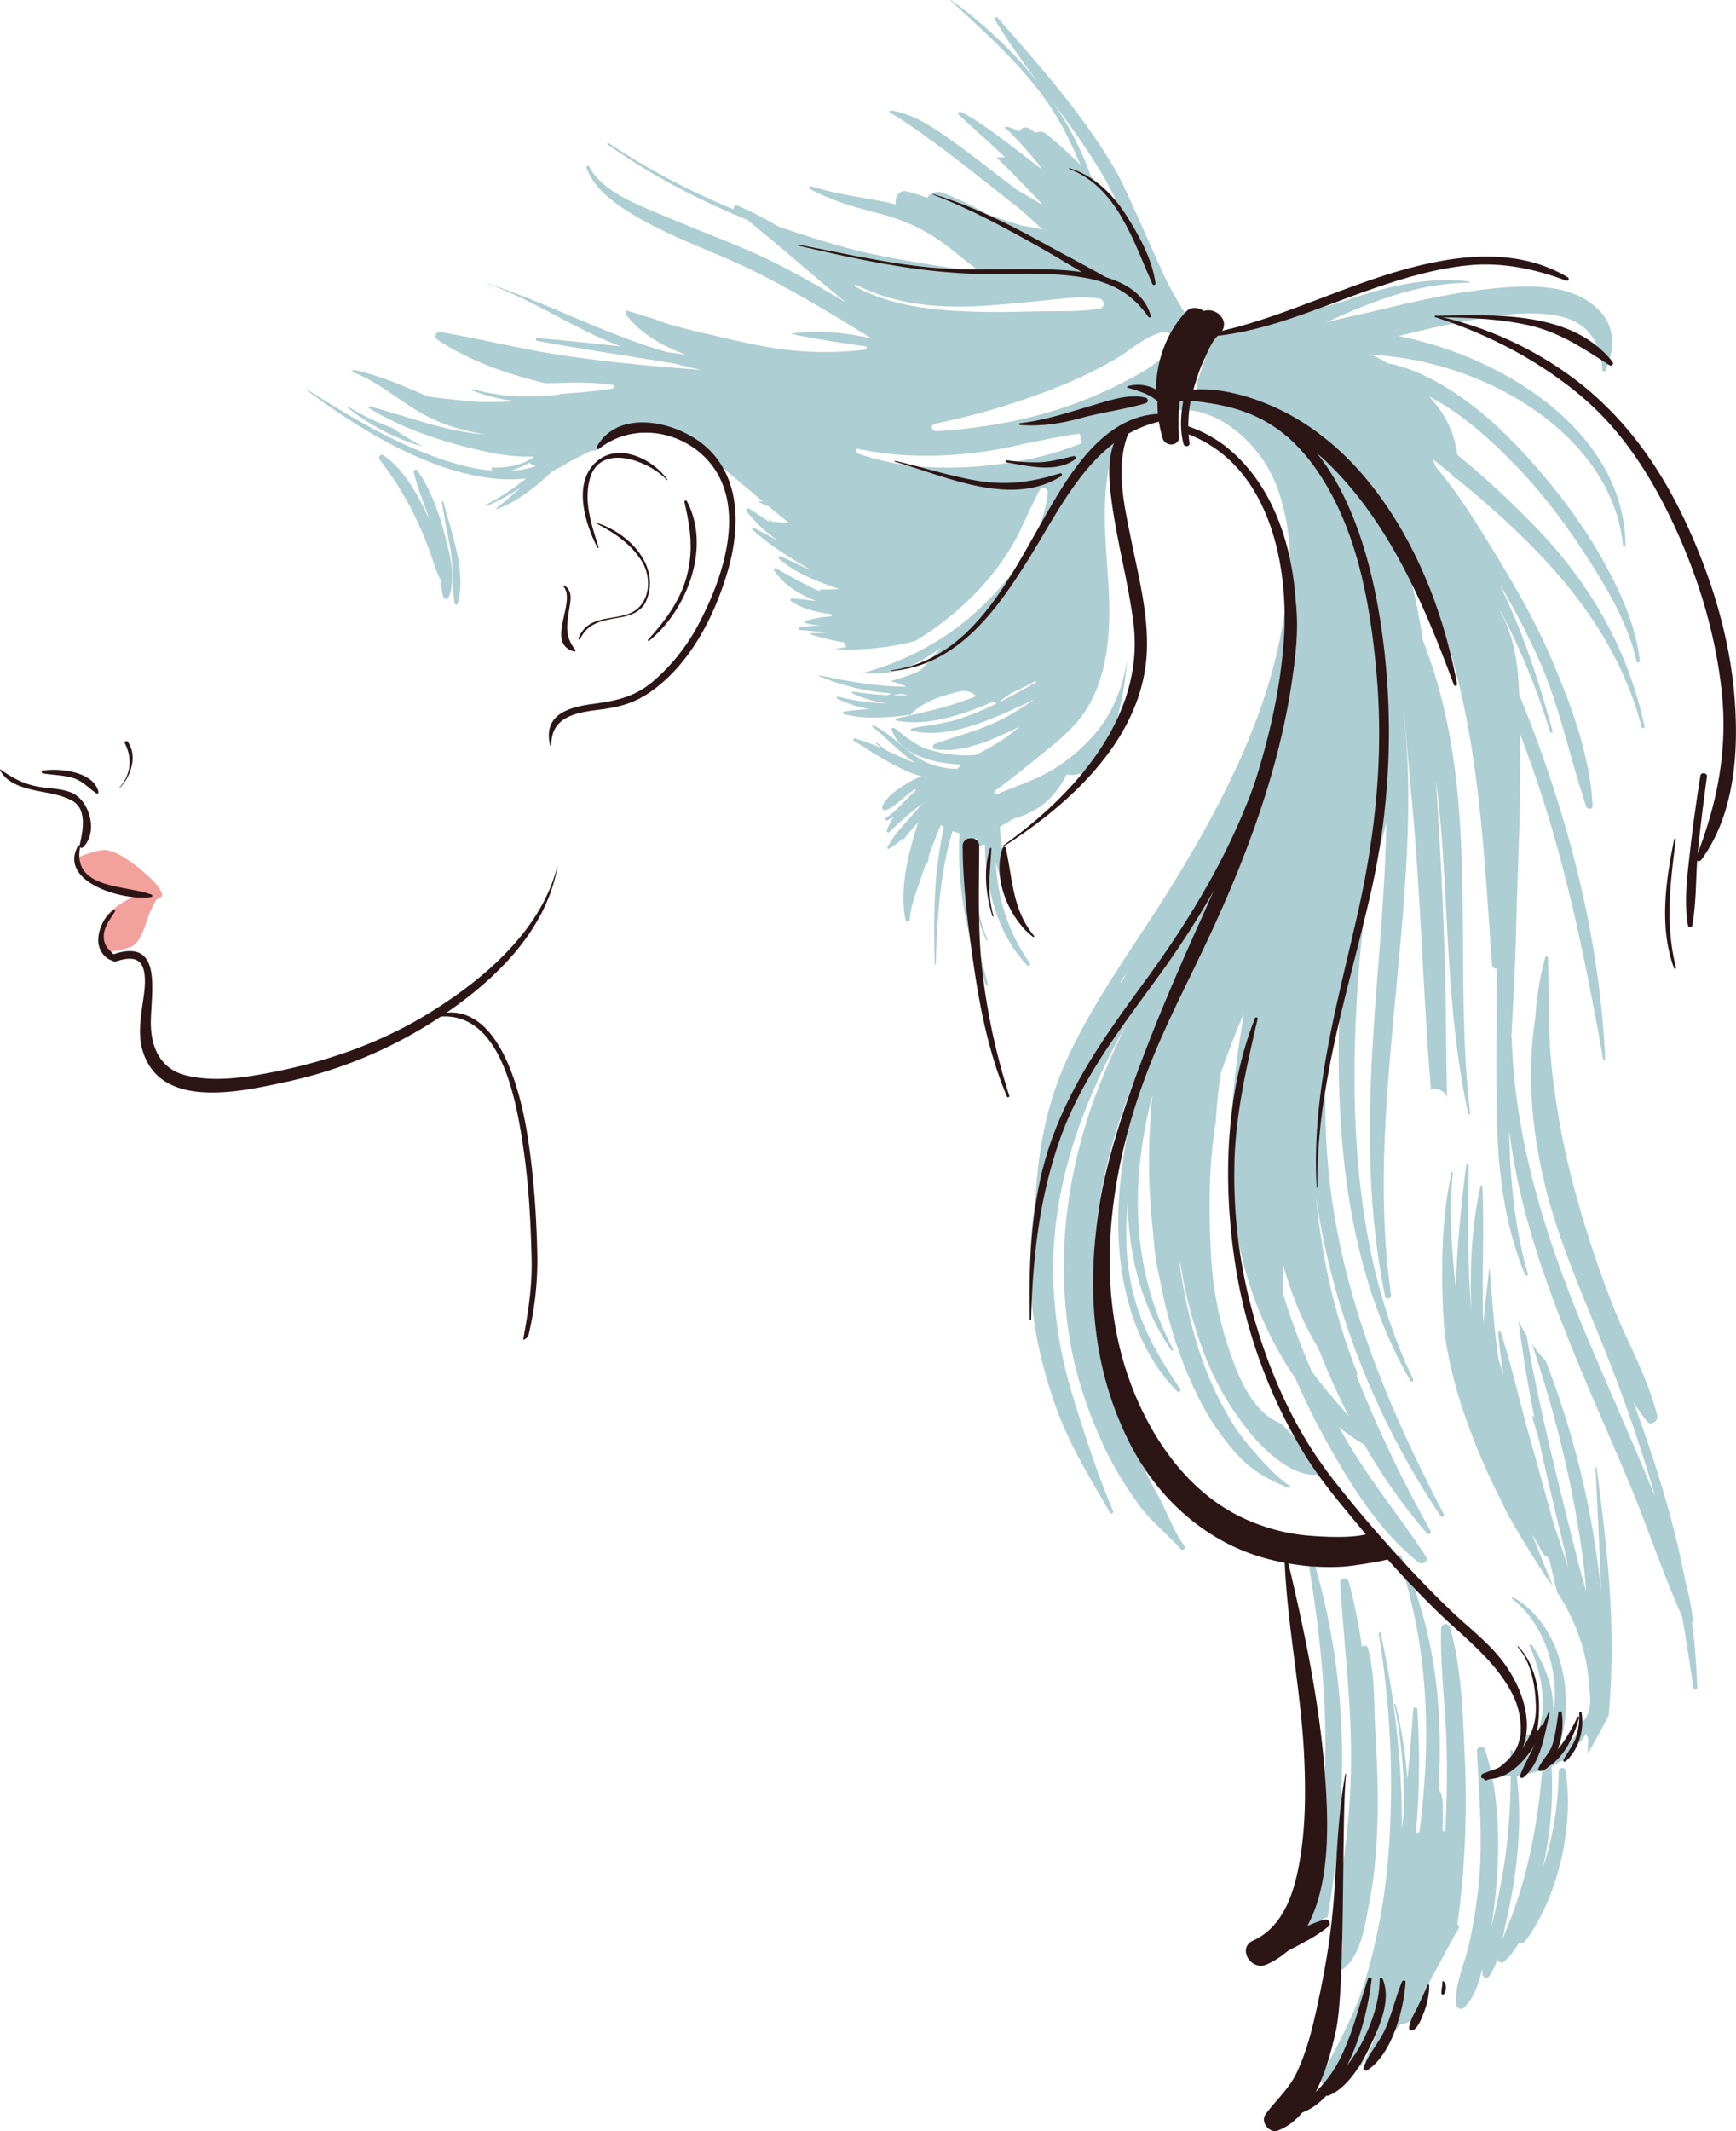 <svg xmlns="http://www.w3.org/2000/svg" width="880.05" height="1080" viewBox="0 0 880.05 1080"><g id="Слой_2" data-name="Слой 2"><g id="hair_61247723"><g id="hair_61247723-2" data-name="hair_61247723"><path d="M816.93 827.43c-.42-28-4-55.84-7.48-83.62-.05-.35-.58-.37-.57.0.86 20.76 2.1 41.51 2.75 62.29q-.92-8.42-2.07-16.68a440.46 440.46.0 0 0-26-99.69 76.62 76.62.0 0 1-6.94-8.67c11.28 33.84 20.11 68.68 25.15 104 1.05 7.28 1.81 14.54 2.38 21.79-1.49-5.52-3.13-11-4.43-16.22-4-16-8-31.92-11.84-47.91-5.23-21.77-10.21-43.76-14-65.9-1.47-2.4-2.83-4.87-4.11-7.37 2.12 16.63 4.91 33.13 8.21 49.6-.11-.35-.21-.69-.31-1-.18-.57-1.08-.33-.91.25q1.86 6 3.56 12.12.76 3.58 1.54 7.17c3.56 16.07 7.47 32.06 11.3 48.06.3 1.24.58 2.5.85 3.76.3 1.63.62 3.25.91 4.87-2.44-7.63-5-15.19-7.52-22.71q-6.2-22.83-12.62-45.58c-4.76-16.87-8.54-34.14-14-50.78-.22-.67-1.34-.59-1.28.18.57 7.17 1.54 14.35 2.77 21.5-.85-2.54-1.68-5.08-2.53-7.62-2.4-15.22-3.16-30.65-4.58-46a.14.14.0 0 0-.28.0c-.91 9.23-2.13 18.53-2.92 27.84-.87-23.31.55-46.55-.47-69.91.0-.51-.8-.66-.92-.12-4.67 20.56-5.55 42.29-4.68 63.68-2.1-24.59-1.59-49.5-1.34-74.11.0-.87-1.21-.82-1.31.0-2.52 20.46-4.65 40.8-5.19 61.31a.58.58.0 0 0-.19.0c-1.9-19.17-3.42-38.49-1.34-57.63.0-.37-.56-.44-.65-.08-5.57 24.41-5.46 55.19-3.67 80 .35 4.94 3.75 24.47 10.27 42.79a328.22 328.22.0 0 0 19.18 44.7c1.68 4.85 12.8 22.89 15.39 27 2.24 3.56 4.66 7.14 6.88 10.81 1.17 1.42 2.29 2.89 3.38 4.39q-5.52-13.24-10.71-26.61c1.08 2 2.21 3.93 3.37 5.8a27.25 27.25.0 0 0 2.82 4.86 1.92 1.92.0 0 0 1.52.71c.45.91.88 1.82 1.33 2.72v0c1.28 5.14 2.51 10.3 3.73 15.46a102.89 102.89.0 0 1 10.43 20.42 94.77 94.77.0 0 1 5.72 25.3c.54 6.59 1.9 14.53-2.88 19.72a3.31 3.31.0 0 1-.71.55c-.46 1.14-1 2.28-1.55 3.41A39.45 39.45.0 0 1 793 886.35a23.53 23.53.0 0 1-7.52 7.63 2.55 2.55.0 0 1-1.91.36c10.69-9 11.25-30.52 9.39-42.75-2.59-17-10.53-33.21-25.75-42.05-.59-.34-1 .5-.52.89 12.95 10 19.54 25.91 21.25 41.84a60.79 60.79.0 0 1-.55 16.5v-.53c.58-12.42-4.18-24.38-10.78-34.62a.65.65.0 0 0-1.13.66c4.31 10 7 20.38 6.64 31.33a45 45 0 0 1-4.1 16.26c-1.45 3.32-3.53 6.25-5 9.46a75.07 75.07.0 0 0 2.51-12.12c0-.2.0-.39.06-.59a13.93 13.93.0 0 1-5.11 1.08A65 65 0 0 1 765.8 895c-.18.43-.41.83-.61 1.25a12.53 12.53.0 0 1-2.91.19c0 1.3.0 2.6.05 3.89 4-.18 8-.2 11.92-1.2s8-2.2 11.89-3.47a42 42 0 0 1 7.27-4h.12c.17-.28.34-.56.5-.84.0.23.0.46-.07.69a12.65 12.65.0 0 1 1.8-.5c0-.62.11-1.25.15-1.88a8.58 8.58.0 0 1-.87-.1c.07-.14.15-.28.23-.41.27-.49.51-1 .76-1.49a23.29 23.29.0 0 0 8.13-8.78l.3 1.26a1.8 1.8.0 0 0 .65 1c-.07 2.73-.13 5.48-.2 8.21 2.32-4.11 4.64-8.16 6.74-12.17 1.27-2.42 2.56-4.84 3.84-7.28v-.29A369.24 369.24.0 0 0 816.93 827.43z" fill="#adced2"/><path d="M857.72 822.32a1.75 1.75.0 0 0 .52-1.49 151.26 151.26.0 0 0-3.91-19.57c-5.89-31-15.52-61.48-26.4-90.92a93.91 93.91.0 0 0 7 10c2.06 2.54 5.84-.23 5.16-3-4.57-18.63-14.73-36.29-21.82-54A556.41 556.41.0 0 1 799 605.76a401.73 401.73.0 0 1-12-61.18c-2.3-19.81-1.75-39.36-2.27-59.21a.71.71.0 0 0-1.38-.19 147.52 147.52.0 0 0-5 30.36c-4.25 27.12-2.14 54.1 3.86 80.81 6.79 30.2 19.35 58 30.81 86.56a768.12 768.12.0 0 1 26.15 75.9l-3.49-8.42c-9.91-23.93-20.53-47.56-30.59-71.43C784.6 630.25 768 579.7 766.36 526.44a1.14 1.14.0 0 0-.18-.58c.85-17.93 1.94-35.74 2.35-53.17.78-32.87 2.68-65.68 2-98.57v-2.21q2.35 6.13 4.59 12.32c17.91 49.53 28.35 100.89 37.6 152.62a.52.52.0 0 0 1-.14c-2.85-63.22-19.43-125.44-43.56-184.59-.55-14.55-2.4-29.19-9.39-41.69-.08-.33-.17-.66-.25-1a343.83 343.83.0 0 1 25.24 61.44.66.66.0 0 0 1.27-.35c-6.94-25.41-14.91-50-26.29-73.1.0-.09.11-.17.16-.25a376.19 376.19.0 0 1 20 38.87c10.25 23.63 15 48.53 23.26 72.74.57 1.68 3.33 1.5 3.22-.43-1.38-25.62-11.2-52-21.3-75.34-8.4-19.48-19-37.5-30-55.55-8.58-14-17.42-28.07-28.06-40.67-.54-1.3-1.1-2.57-1.67-3.85v-.2c3.27 2.61 6.54 5.24 9.78 7.89.49.65 1 1.31 1.48 2a1.9 1.9.0 0 1 .22-.59c41.7 34.19 80.16 72.34 94.43 126.51a.75.75.0 0 0 1.44-.4c-8.15-37.24-25.25-68.54-51.06-96.58a453.85 453.85.0 0 0-43.86-41.06A50.63 50.63.0 0 0 728.73 206c-1.37-1.77-2.82-3.45-4.3-5.08 16.65 8.69 31.08 21.66 44 35.06 15.29 15.85 28.24 33.6 39.84 52.28 8.9 14.34 17.76 30.25 21.33 46.89.2.92 1.76.73 1.66-.22-1.91-17.67-9.5-34.2-17.93-49.63-11.07-20.24-25.51-39-41.17-55.94-14.54-15.69-31.43-30.34-50.95-39.44a75.21 75.21.0 0 0-17.61-5.77c-2.66-1.57-5.39-3-8.21-4.37a167 167 0 0 1 47.69 10c37.88 13.91 75.4 44.13 79.73 86.75.08.76 1.22.8 1.22.0-.32-44.14-36.55-76.11-74.06-93a187.6 187.6.0 0 0-41.1-13.24c11.87-2.9 23.76-5.69 35.78-7.88 15-2.73 31.49-5.34 46.55-2 13.65 3.06 20.35 13.18 21.15 27.09a.8.8.0 0 0 1.57.21c2.86-7.41 4.78-13 2.35-21.09-1.9-6.34-6.54-11-12-14.48-13.86-8.67-33.31-7.44-48.83-5.77-19.17 2-38 6.28-56.72 10.83-8.46 2.06-18 3.82-26.51 6.29 1.39-.66 2.77-1.31 4.14-1.93 21.73-9.8 44.22-18.18 68.38-18.23.43.0.4-.61.0-.66-21.74-2.71-42.56 2.82-63 9.77-10.74 3.65-21.84 5.19-32.63 8.74-11.48 3.79-27.43 6.13-38.93 9.63-4.54 1.38-.83 7.79.81 10.94-.42 1.23-.87 2.45-1.27 3.7l-1.74 5c-.8 2.34-1.56 4.62-1.3 6.79-.24 1.2-.45 2.41-.64 3.61-.77-.16-1.51-.32-2.31-.47-4.74-.9-7.47 3.47-6.76 7.58 9.17-1.24 19.85 3.25 26.71 8.17a66.72 66.72.0 0 1 24.23 32.05c9.84 28.67 6.84 59.9.63 89.1a145.71 145.71.0 0 1-6.57 22c-.3 2.51-.61 5-.88 7.54.0.41-.1.84-.16 1.27a448.6 448.6.0 0 1-32.41 65.67c-20.24 33.75-42.78 66.13-60.08 101.57-18.29 37.44-28.28 77.06-25.8 118.91 1.16 19.63 5.74 38.85 12.15 57.39 6.9 19.93 17.53 36.87 27.93 55 .59 1 2 .13 1.54-.9-8.1-19-14.68-39.46-20.73-59.21A219.77 219.77.0 0 1 534 648.93c-1.3-42.22 11.62-81.68 31-118.68 1.87-3.58 3.8-7.12 5.76-10.65-5.05 10.43-9.78 21-14 31.88-15.48 40-21.38 82.89-14.79 125.4 3.11 20.13 9.78 39.39 18.41 57.78a181.79 181.79.0 0 0 16.75 27.69c6.2 8.75 14.5 14.72 21.37 22.75.92 1.08 2.83-.38 2-1.53-5.86-8-9.11-18-14-26.7s-9.07-17.68-13.06-26.75a223.22 223.22.0 0 1-17.28-60.64c-5.52-42.25 3.49-84.56 19.57-123.57 3.06-7.4 6.38-14.68 9.88-21.87-9.58 26.77-16.41 54.75-18.33 83-2.32 34 4.74 73.08 29.52 98.11.77.77 2.19-.26 1.54-1.19-10.56-15.34-19.35-30.41-23.91-48.68-3.74-15-4.14-30.23-2.74-45.43.52 26.49 6.88 52.45 22.1 74.5a.52.52.0 0 0 .89-.52C573.11 642.73 573 598.22 584.2 555c-.2 2.16-.39 4.3-.57 6.38a320.39 320.39.0 0 0 1 64 136 136 0 0 0 3.5 23.71c4.06 21.53 10.67 42.6 20.88 62a124.35 124.35.0 0 0 18.82 26.77C635.38 746 643 749.72 653 754a.65.65.0 0 0 .66-1.13c-7.1-4.61-13.9-12.62-19.5-19-7.17-8.09-12.72-17.63-17.43-27.32-9.8-20.17-15.32-42.78-18.58-65 0-.64.1-1.29.14-1.93a222.81 222.81.0 0 0 11.43 44.51 145.14 145.14.0 0 0 24.24 42.34c7.9 9.42 23.83 24.79 37.47 20.07A1.11 1.11.0 0 0 672 745c-2.52-5.66-7.54-9.1-12-13.14a143 143 0 0 1-10.42-10.33l-.32-.1c-14.14-5.66-21.12-22.71-25.81-36.31a177.76 177.76.0 0 1-9.59-50c-1.06-21.47-1.23-44.42 2.42-66.24q.75-12.58 2.62-25.05c3.61-10.34 7.56-20.57 11.77-30.67-2.49 14.68-4.52 29.42-5.76 44.22-2.66 31.65-1.07 63.8 8.72 94.18a181.79 181.79.0 0 0 23 46.9 367 367 0 0 0 16.61 33.49c11.94 21.32 26.37 44.54 45.86 59.79 2 1.54 5.34-.43 3.75-2.9-12.54-19.38-27.34-37.06-39.11-57-1.67-2.83-3.3-5.7-4.89-8.58a88.29 88.29.0 0 0 12 8.42 2.12 2.12.0 0 0 .67.25 283.76 283.76.0 0 0 31.92 45.26c.87 1 2.38-.28 1.77-1.36a631.54 631.54.0 0 1-37.48-78.62 2.41 2.41.0 0 0 .08-2.06c-11.41-28.62-17.79-58.48-20.71-88.82 8.22 57.71 30.83 113.67 63.18 162a.94.94.0 0 0 1.62-.94c-26.21-50.24-48.31-101.95-56.52-158.39a356 356 0 0 1-3.5-55.67c2.05-13.07 4.51-26 7.09-38.53q-.27 8.1-.32 16.23c-.35 57.49 7.11 118.21 36.34 168.77.52.9 1.82.11 1.38-.8-25.42-52.9-31-112.72-29.47-170.69.62-23.28 2.5-46.57 5.23-69.72 3.24-12.64 6.54-25.26 9.71-37.92.35-1.37.69-2.76 1-4.15-.54 27.3-2.73 54.56-4.83 81.77-4.11 53.28-6.66 106 4.17 158.73.41 2 3.26 1.1 3-.82-7.72-53.23-1.73-107.88 3.18-161.09 2.44-26.45 4.85-52.9 5.43-79.47.3-13.71.09-27.42-1-41.1-.35-4.38-.69-9.07-1.27-13.79.0-.56.0-1.12.0-1.68 1.38 14 2.44 28.08 3.8 42.08 4.87 50 5.93 100.69 10.06 151 3.18-.76 6.82.41 8.22 3.82h0c-.31-11.61-.46-23.21-.55-34.78-.32-42-2.37-83.73-5.1-125.64 2.24 16.78 3.36 33.74 4.31 50.42 2.26 39.76 3.55 79.3 12 118.37.12.56 1.08.45 1-.13-8.9-75.89 5.17-155.88-20.21-229.4q-1.85-5.32-3.8-10.62c-1.29-8.41-2.82-16.78-4.72-25.09-3.68-16.07-9.3-33.91-18.32-49.15 9.2 13.36 16.63 28.18 22.47 41 28.62 62.81 30.74 130.38 35.7 198a2 2 0 0 0 2.39 1.93c-.05 24.83-.49 49.67.0 74.49.61 27.83 3.7 54.74 14.3 80.67.36.87 1.72.55 1.45-.4-6.75-23.56-9.07-48.1-9.42-72.88 4.24 35.53 15.79 70.14 29 103.49 9.88 25 20.95 49.43 31.33 74.19 9.55 22.78 17.31 46.44 27.36 69 2.07 12 3.91 24 5.65 36.06.16 1.11 2 .83 1.93-.26A310.15 310.15.0 0 0 857.72 822.32zM652.61 222.09a8.83 8.83.0 0 0-1.85-9.75 58.12 58.12.0 0 1 22 10.22c-3.77-2.29-7.76-.22-9.51 3a30.94 30.94.0 0 0-8.8-3.35A8 8 0 0 0 652.61 222.09zm15.74 461.24c4.63 11.82 9.8 23.42 15.56 34.67-6.46-7.56-13.06-14.94-18.93-23q-6.72-15.39-12-31.33-1.34-4.06-2.55-8.15c0-4.7.0-9.39.12-14.06C654.82 656.05 660.37 670.48 668.35 683.33z" fill="#adced2"/><path d="M225.2 270.12c-2.89-10.73-7.14-22.63-13.65-31.71a1 1 0 0 0-1.8.76c1.86 8.19 5.22 16.09 7.93 24.11-.32-.65-.62-1.29-.92-1.9-5.21-11-12-23.67-22.42-30.61-1.53-1-2.8 1.12-1.82 2.35a158.41 158.41.0 0 1 19.1 31.26 188.62 188.62.0 0 1 7.44 18.51c1.31 3.75 2.36 7.72 4.4 11.13a38.45 38.45.0 0 0 1.29 8.58 1.42 1.42.0 0 0 2.71.0C231.48 292.89 227.83 279.85 225.2 270.12z" fill="#adced2"/><path d="M224.75 254.21c-.12-.48-.79-.27-.72.2 1.19 7.52 2.64 15 4.05 22.47 1.82 9.64 1.13 19.17 2.31 28.77a.85.85.0 0 0 1.66.23C236.52 289.6 228.75 269.88 224.75 254.21z" fill="#adced2"/><path d="M567.76 260.38c.12 6.85.74 13.67 1.48 20.47q.25-15-.5-30a9.46 9.46.0 0 0-.57-2.75A116.14 116.14.0 0 0 567.76 260.38z" fill="#adced2"/><path d="M214.34 226.37a165.21 165.21.0 0 1-15.49-9.54 110.84 110.84.0 0 1-22.24-10.69c-.27-.16-.59.24-.34.44A110.24 110.24.0 0 0 214.34 226.37z" fill="#adced2"/><path d="M605.33 166.16c-3-5.33-7.54-11.41-13.24-22.53s-20.76-47.36-26.64-57.45C549.1 58.08 527 33.35 505.71 8.93c-.67-.77-1.91.23-1.4 1.08 6.73 11 14.29 21.51 22 31.87A223.12 223.12.0 0 0 482.05.0c-.13-.09-.29.12-.17.22 15.84 14.73 32 29 45.14 46.21 8.91 11.66 15.28 24.15 20.73 37.21a194.11 194.11.0 0 0-17.47-15.84 5.08 5.08.0 0 0-5.25-.57c-1.07-.74-2.16-1.45-3.28-2.11a3.6 3.6.0 0 0-5.07 1.52 26.37 26.37.0 0 0-6.53-2.47c-.6-.14-1 .75-.44 1C512 66.26 525.32 81.42 527 84c.38.57.75 1.15 1.12 1.72-2.5-1.49-30-24.13-41.08-29-.86-.38-1.87.65-1.07 1.4 7.79 7.27 15.78 14.22 23.48 21.51-1.43.11-2.86.16-4.25.14 7.77 7.75 15.57 15.46 22.93 23.62v.31c-4-2.55-12.72-7.53-12.94-7.7-10.61-8.11-21.14-16.49-32-24.25-9.34-6.66-19.88-14.1-31.5-15.75-.65-.09-1.12.74-.47 1.11 20.57 11.86 61 45.44 62.85 46.42 5 4.07 9.84 8.34 14.44 12.86-3.23-.77-6.49-1.42-9.81-1.89-6.24-1.84-12.43-3.82-18.48-6.14a163.3 163.3.0 0 0-22.19-10.58 6.41 6.41.0 0 0-8 2.49 83.56 83.56.0 0 0-9.86-3.1c-4-1.58-6.95 3-6 6.4-14.19-3.38-29.1-4.66-43.06-9.21a.75.75.0 0 0-.58 1.37c10.91 5.94 22.54 9.26 34.52 12.32 14.23 3.62 25.71 9.09 37.15 18.22 6.06 4.84 8.71 7 14.86 11.6-1.86-.26-45.69-6.15-66.91-12-12-3.31-24-7-35.82-11.21A172.77 172.77.0 0 0 374 104.23c-1.25-.53-2.86 1-1.72 2a358.11 358.11.0 0 1-63.79-33.76c-.46-.3-.86.42-.43.73 22 15.64 45.86 28.05 70.71 38.2 17 13.65 33.3 28.25 50.22 42-16.28-9.66-32.93-19.37-50.36-26.79-14.54-6.19-29.33-11.78-43.88-18-12.07-5.12-29.88-11.77-36.1-24.25a.75.75.0 0 0-1.37.58c4 11.19 15.11 18.76 24.89 24.56 15 8.88 31.38 15.07 47.31 22 17.56 7.63 34.3 17.14 50.75 26.88 7.24 4.28 14.4 8.69 21.55 13.12-13.59-3-27.29-4.45-41-2.31 12.49 2.5 25.06 4.61 37.7 6.24 1 .12 1.1 1.64.07 1.76a168.58 168.58.0 0 1-51.74-1.74q-13.5-2.55-26.81-5.92c-3.41-.71-6.81-1.48-10.17-2.35-5.43-1.41-12.26-3-18.27-5.57q-7-2.11-14-4.3a3 3 0 0 0 .59 3.18c7.81 9.32 18.25 15.21 29.61 19.27-3.16-.45-6.33-.85-9.5-1.27-31.49-9.07-60.31-24.72-91.54-35.06-.1.0-.14.13.0.16 18.62 6.61 35.67 17.23 53.45 25.73 4.8 2.3 9.65 4.36 14.54 6.26q-21.14-2.4-42.3-4.29c-.84-.08-1 1.31-.2 1.47 23.24 4.27 46.62 7.66 69.91 11.56q6.48 1.68 13.09 3.09l.3.06-10.17-.8c-20-1.54-40-3.59-59.85-6.53-20.92-3.1-41.34-8.33-62.15-11.85a2.12 2.12.0 0 0-1.62 3.85c16.4 10.8 35.26 17.52 54.82 22.08 2.8-.05 5.59-.07 8.33-.16a142.45 142.45.0 0 1 25.29.92 1 1 0 0 1 .08 2c-8.83 1.35-17.55 2.08-26.44 2.7a1.72 1.72.0 0 0 .07.21c-1 .12-2.07.25-3.09.35-13.65 1.28-27.56.93-40.77-3a.42.42.0 0 0-.23.81A90.32 90.32.0 0 0 262 203.39c-6.9.3-13.86.45-20.8.24-7.89-.68-15.78-1.57-23.65-2.59-2-.72-3.89-1.48-5.82-2.32C201 194.06 191 190 179.49 187.5a.65.65.0 0 0-.34 1.26c11.93 4.42 22.41 13.55 33.34 20 10.57 6.23 21.71 9.52 33.74 11.45-20.54-1.42-38.94-9-58.8-14.27a.47.47.0 0 0-.36.86c18.69 11.54 41.45 18.51 62.84 22.82a101 101 0 0 0 20.91 1.81c-5.91 4.3-13.62 5.79-21.58 5.53a2.85 2.85.0 0 0 .36 1.57c-10.63-.86-21.1-4-31-7.69-22.11-8.18-42.67-20.63-62.52-33.2-.26-.17-.48.23-.24.4 20.63 15.13 42.24 29 66.41 37.8 12.38 4.5 29.48 8.54 44.55 6.61-6.41 4.94-12.92 9.69-20.32 13.26-.38.18-.1.84.29.68A96.22 96.22.0 0 0 264 247c-3.95 3.67-8 7.21-12.37 10.58-.22.17.0.57.27.47 10.65-4 19.9-11.41 28.1-19.19a34 34 0 0 0 3.31-1.79.61.61.0 0 0 .53-.08 117.11 117.11.0 0 1 15.92-8.47c.56-.06 1.14-.08 1.7-.14a1.51 1.51.0 0 0 .71-.27 7.64 7.64.0 0 1 .61-1.12c2.39-3.64 6.87-5.36 10.64-7.2a13.08 13.08.0 0 1 6.56-.28 17.86 17.86.0 0 1 15.66.07c.37.19.7.42 1 .63a31.44 31.44.0 0 0 4-.71 53.66 53.66.0 0 1 7.81 3.9 44.56 44.56.0 0 0 8.16 5.58c6.23 4.73 12.1 10.09 17.57 14.64 4.26 3.53 8.47 7.1 12.7 10.65l-1.47-.27c-.39-.07-.69.49-.28.68 1.55.75 3.13 1.43 4.71 2.08q5 4.17 10.11 8.2c-2.69-.2-5.35-.35-7.92-.49-1.48-.63-2.88-1.27-4.2-1.94 1 .66 2 1.37 3 2.11l-1.3-.39c-3.21-2.16-6.41-4.35-9.71-6.46-.79-.51-1.95.54-1.34 1.34a72.23 72.23.0 0 0 16.4 15.23c-4.2-2.32-8.42-4.62-12.68-6.84-.59-.3-1.28.48-.74 1 8.4 7.45 17.6 13.29 27.27 19 .33.2.67.38 1 .58l.25.46c-4.71-2.12-9.33-4.44-14-6.58-.77-.35-1.7.61-1 1.25 6.62 5.78 14.42 9.33 22.56 12.47 2.37.92 5 1.93 7.87 2.82-3.36.22-6.71.25-10.06.21l.5 1c-7.83-3.23-14.91-7.66-22.54-11.63-.55-.28-1.28.32-.9.9 4.92 7.53 13 12.29 21.37 15.65-4.07-.55-8.15-1.1-12.25-1.37-.84-.06-1 1.07-.4 1.48 5.44 3.67 12.68 5.61 20.21 6.49l.48 1.05a68 68 0 0 0-13.59 2.36.56.56.0 0 0 0 1.08 32.92 32.92.0 0 0 8 1.14c-3.63.24-7.21.6-10.65 1.06-.82.12-.56 1.34.18 1.38 4.36.24 8.89.79 13.47 1.37-2.87.09-5.67.19-8.33.22a.28.28.0 0 0-.08.55 110 110 0 0 0 17 4.08c.37.82.75 1.63 1.12 2.45-2 .31-4 .59-6 .88a78.26 78.26.0 0 0 8.25.33 135.54 135.54.0 0 0 32.57-4.25 151.14 151.14.0 0 0 27.31-20.92 130.37 130.37.0 0 0 22.09-27.65c5.34-9.14 8.94-19.09 14.07-28.31 1.09-2 4.09-.58 3.91 1.44-2 23.27-20.5 46.5-37.33 61.5C477.48 325.49 458 335.43 437 341.21c6.89.38 13.8.09 20.32-2.1 7.11-2.4 13.84-6.56 20-11.11-3.47 3.79-6.92 7.58-10.29 11.43l-.11.07c-5 2.71-10.37 4.13-15.64 5.75a30.69 30.69.0 0 1 8.21 2.76c-14.9.0-29.59-2.73-44.16-5.74-.2.0-.35.26-.15.34a116 116 0 0 0 36.65 8.78c-.59.29-1.17.6-1.74.91a136 136 0 0 1-17.56-1.79c-.53-.09-1 .68-.4.94a60.71 60.71.0 0 0 17.69 5.06 111.87 111.87.0 0 1-25-3.43c-.55-.14-.93.67-.4.94a61.29 61.29.0 0 0 16.16 5.37c-4.23.28-8.45.63-12.66 1.21-.71.1-.63 1.2.0 1.36 10.76 2.71 22.55 1.71 33.65.31 5.93-6.72 16.39-9.79 24.69-11.78a8.54 8.54.0 0 1 8.55 2.31h0c-13.16 5.42-26.51 8.19-40.3 11.35a.56.56.0 0 0 0 1.08c13 2.46 26.84-1.15 39-5.6 3.29-1.2 6.54-2.55 9.75-4a7.76 7.76.0 0 1 1.89.94 148.7 148.7.0 0 1-18.81 7.74c-7.9 2.59-16.1 3.11-24.16 4.89a.61.61.0 0 0 0 1.17c14 3.34 30.08-1.77 42.95-7.18 6.48-2.71 12.94-5.68 19.35-8.77-4.15 2.9-8.48 5.56-12.83 8.07-12.07 7-24.82 9.84-37.7 14.5-1.17.42-1.5 2.46.0 2.71 13.07 2.12 27.47-4.1 39-9.5 1.33-.62 2.63-1.31 3.92-2-6.49 6-14.76 10.6-22.06 14.37-.85.06-1.7.14-2.55.17a61.55 61.55.0 0 1-21.85-3c-6.71-2.21-11.52-6.65-17-10.78a.94.94.0 0 0-1.37 1.06c5 13.39 22.63 16.89 35.33 17.5-.71.73-1.42 1.48-2.14 2.2a45 45 0 0 1-12.13-2c-11.54-3.6-19.36-14.82-30.19-20.06-.45-.21-1 .39-.57.74 7.63 6 13.9 13.14 21.7 18.35-5-1.86-9.86-4.21-14.83-6.47-1.58-1.26-3.13-2.55-4.63-3.86-.27-.23-.66.15-.39.4.77.76 1.6 1.53 2.45 2.3a90.42 90.42.0 0 0-13.21-4.84.66.66.0 0 0-.5 1.2c11.08 6.88 21.93 14.34 33.94 17.91l.17.08a46.92 46.92.0 0 0-8 4c-4.39 2.67-9.76 6.4-11.78 11.25A1.46 1.46.0 0 0 449 410.6c4.62-1.81 8.42-6 12.39-8.92.85-.62 1.74-1.2 2.63-1.78.1.21.2.42.29.64-5.22 4.61-9.86 10.5-15.2 14a.7.7.0 0 0 .71 1.21c1.1-.54 2.19-1.1 3.28-1.67a27.24 27.24.0 0 0-3.54 6.84c-.27.78.78 1.31 1.33.78 4.05-4 8.23-7.73 12.6-11.33 1.1-.91 2.56-1.85 4.09-2.86-2.26 2.18-4.28 4.73-6.11 6.76-4.13 4.57-8.79 9.64-11.59 15.16a.52.52.0 0 0 .7.71 33.35 33.35.0 0 0 7.41-5.61c-.56 1.07-1.13 2.14-1.73 3.19a112.2 112.2.0 0 1 9.1-10.78l.1-.09c-5.09 15.46-9.56 33.82-6.42 49.29.26 1.3 2.14.92 2.2-.3.35-6.87 3.31-13.67 5.39-20.14.87-2.7 1.79-5.37 2.73-8a1.76 1.76.0 0 0 1.18-1.52c.12-1 .29-2.05.5-3.08q2.81-7.58 5.92-15c.49.33 1 .67 1.48 1-1.12 5.32-1.93 10.5-2.6 15-2.66 18-2.46 36.39-2 54.52a.28.28.0 0 0 .56.0c.48-18 1.48-35.87 5-53.55.93-4.68 2.11-9.29 3.47-13.86a26.59 26.59.0 0 0 3.56 1.1 175.11 175.11.0 0 0 13.49 77c.22.5 1 .13.86-.37-4.32-16.8-8.16-33.41-9.59-50.76a174 174 0 0 1 0-23.73 4.05 4.05.0 0 0 1.1.5c-1.19 17.24.3 36.09 7.76 51.57.19.38.74.0.57-.33-7.65-16.94-5.36-33.59-6.28-51.15a1.25 1.25.0 0 1 .19.0 5.18 5.18.0 0 0 .65-.26c-.07 1.53-.09 3.07.0 4.63a13.41 13.41.0 0 1 4.14-1.4c.31 22.35 6.38 45.4 21.37 61.23.69.73 2-.24 1.4-1.07a93.44 93.44.0 0 1-16.14-40.1 100.77 100.77.0 0 1-1.12-11.22 131 131 0 0 0 14.34 34.53.47.47.0 0 0 .81-.47 157.25 157.25.0 0 1-11.09-34.54 141.23 141.23.0 0 1-2-17.48 51.41 51.41.0 0 0 6.59-3.9c13.56-3.51 22-11.72 27.17-22.46 4.69.68 8.81-.36 13.46-4.64 7.4-6.82 10.93-18 13.19-27.47a165.63 165.63.0 0 0 4.1-26.18c-2.17 14.19-7.58 28-17.24 38.69a89.54 89.54.0 0 1-20.78 17.32c-8.7 5.21-18.52 8.23-27.83 12.18-1 .43-2.07-1-1.1-1.7 8.76-6.28 17.11-13.19 25.47-20 7.67-6.24 15.41-12.66 20.74-21.13 10.67-17 12.21-37.82 11.55-57.38-.71-20.87-5.88-53.35 3.18-76.29 3.92-4.41 9.19-8.51 12.81-13.21 2.72-.82 5.28-2.08 8.09-2.76 3.32-.81 4.14-4.68 2.9-7.27a3.68 3.68.0 0 0 .1-2.67c3.9-8.77 6.12-18.63 7.39-28.27l.67.58C601.55 176.25 608.25 171.29 605.33 166.16zm-334 70.26a59.91 59.91.0 0 1-12.67 2.22 47.14 47.14.0 0 0 9.75-4.11 10.82 10.82.0 0 0 2.75 1.59l.31.09zM342.27 219c.58-.18 1.15-.39 1.71-.62a7 7 0 0 0 .52.86c.2.26.41.5.62.75zM452.81 352.35a12.25 12.25.0 0 1 7.25-.1Q456.44 352.4 452.81 352.35zm54.71 3.1c-.65.33-1.31.63-2 .95l.87-.47c.66-.54 1.3-1.09 2-1.62 1.21-1 2.63-1.93 4.05-2.91l1.35-.65c3.56-1.72 7.39-3.29 10.68-5.51a6.08 6.08.0 0 1 1 .46C519.49 349 513.54 352.4 507.52 355.45zM533.21 51.12c8.4 11.26 16.71 22.57 24 34.57a170 170 0 0 1 12.88 25.84c-3.24-5.85-7.83-11.14-11.94-16.19-1.66-2-3.38-4-5.13-6A156.87 156.87.0 0 0 533.21 51.12zm-99.73 94.07c-.51-.28-.05-1.16.47-.9 19.63 10.12 42.24 12.08 64 10.73 10.9-.67 21.76-1.8 32.63-2.86 8.72-.86 17.93-2.24 26.65-.79 2.76.46 3.14 4.51.2 5-10.4 1.85-21.48 1.17-32 1.42-10.94.27-21.89.52-32.83.13C472.1 157.23 451.82 155.05 433.48 145.19zm81.1 88.8c-26.61 4.44-54.38 4.78-80.07-4.28-1.19-.42-.78-2.49.51-2.21 24.39 5.21 51.65 4.16 76-.76 2.86-.58 5.64-1.23 8.4-1.91 9.36-1.66 18.71-4 27.93-5a32 32 0 0 1 1 4.82A159.72 159.72.0 0 1 514.58 234zm79.77-60.47c-3.45 9-14.48 14.69-22.58 19a212.82 212.82.0 0 1-32.47 14c-21.12 7.06-42.5 10.6-64.69 12-2.41.15-3.12-3.24-.67-3.75a365.18 365.18.0 0 0 63.26-19.05 210.47 210.47.0 0 0 29.27-14.36c4.79-2.89 9.73-7 15-9.9a2 2 0 0 1 0-.24c0 .07.07.13.1.2a27.2 27.2.0 0 1 8.45-3.15A4 4 0 0 1 594.35 173.52z" fill="#adced2"/><path d="M667.1 945.89c-1.17 7.93-2.65 15.82-4.22 23.69-.64 3.21-1.55 6.49-2.31 9.8a63.11 63.11.0 0 0 6.09-3.53c1.4-1 2.42-2.2 3.71-3a6.14 6.14.0 0 1 2.65-1.13c1.41-8.16 2.56-16.37 3.65-24.58a436.51 436.51.0 0 0 3.68-52.85A353.28 353.28.0 0 0 664.6 786.49a1.08 1.08.0 0 0-2.08.57c6 35.57 10.27 71.14 9.2 107.27A443.21 443.21.0 0 1 667.1 945.89z" fill="#adced2"/><path d="M697.16 876c-.77-13.17-.15-28.12-3.74-40.86a1.7 1.7.0 0 0-3-.43 282.91 282.91.0 0 0-6.67-33.09c-.65-2.41-4.58-2-4.42.6 2 31.12 6 61.82 5.53 93.1A369.2 369.2.0 0 1 681 943.4c-1.4 9.6-3.77 19-6 28.36a4.55 4.55.0 0 1 3.54 2.93c2.49 6.41 2.81 14.46.21 20.93a7.64 7.64.0 0 1-1.5 2.39 3.46 3.46.0 0 0 3.61-.06c9.49-7.27 11.34-23.84 13.51-34.9 2.73-14 3.63-28.27 4-42.5C698.66 905.67 698 890.81 697.16 876z" fill="#adced2"/><path d="M742.39 887.21c-.89-20.58-1.71-42.62-7.31-62.54a2.3 2.3.0 0 0-4.5.61c-.57 19.52 2.19 39.29 2.73 58.83.41 14.81.14 29.61-.66 44.39a6.64 6.64.0 0 0-1.34-.77c0-.22.0-.45.0-.67.12-2.45.19-4.89.14-7.32-.07-3.39.38-8.06-1.17-11.21a3.05 3.05.0 0 0-.37-.54c-.17-1.15-.32-2.3-.52-3.44 2.19-39.64-2.14-78.77-18.88-115.64-.4-.87-1.85-.24-1.54.65 15.43 45.23 16.68 92.12 10.59 139.05a7.92 7.92.0 0 0-1.79.43 401.38 401.38.0 0 0 .69-62.69 1 1 0 0 0-2 0c-.87 11.87-1.83 23.71-3 35.52a223.27 223.27.0 0 0-6-38.17.33.33.0 0 0-.64.17 230.25 230.25.0 0 1 4.63 56.3c-.27 2.29-.52 4.59-.82 6.88.34-33.36-3.64-66.78-10.7-99.34-.14-.66-1.09-.37-1 .27a469.42 469.42.0 0 1 4.72 114.42 307.88 307.88.0 0 1-10.83 58.77c-5.21 18.25-14 33.81-22.66 50.48a4.4 4.4.0 0 0 1.22 5.39c-1 1.89-2 3.76-3 5.64a146.49 146.49.0 0 0 21.94-16c2.25-6 4.16-12.25 6-18.35a7.52 7.52.0 0 0 1.91 1.28q-3.25 8.1-6.8 16.09 4.15-3.72 8-7.75A159.91 159.91.0 0 0 710 1025.84a6.87 6.87.0 0 0 6.42-4 6.78 6.78.0 0 0 3-3.62c1.84-4.9 3.73-9.8 5.63-14.7 5-8.65 9.45-17.93 14.64-26.57a1 1 0 0 1 0-.17 1.6 1.6.0 0 0-.86-1.38c1-7.7 1.88-15.42 2.58-23.13A488.2 488.2.0 0 0 742.39 887.21z" fill="#adced2"/><path d="M793.66 897.25c-.32-2-3.49-1.47-3.5.48a160.9 160.9.0 0 1-6 42.4c-.59 2.14-1.26 4.24-2 6.34a186 186 0 0 0 4.37-51.31 2.29 2.29.0 0 0-4.58.0 313.51 313.51.0 0 1-7.64 50.06A248.92 248.92.0 0 1 767 969.44c-1.62 4.59-3.74 9.11-5.4 13.75.6-2.91 1.15-5.8 1.77-8.55 2-8.87 3.75-17.84 4.92-26.86 2.62-20.35 2.72-40.35-1.5-60.47a.56.56.0 0 0-1.1.15c.53 19.91-.29 39.82-3.49 59.5-1.42 8.7-3.25 17.32-5.28 25.9-.28 1.14-.58 2.3-.9 3.46 1.12-6.66 1.93-13.38 2.5-20.11 1.93-22.63 1.42-47.53-5.64-69.31-.71-2.19-4.25-1.9-4.14.56.94 21 2.86 41.57 1.3 62.65a256.51 256.51.0 0 1-5.28 35.1c-2.12 9.8-7.47 20.5-6.48 30.61a2.32 2.32.0 0 0 3.92 1.62c5.23-5.06 7.52-12.6 9.28-19.87.0.95.0 1.9.06 2.84a1.89 1.89.0 0 0 3.49 1 35.64 35.64.0 0 0 4.19-8.93 2 2 0 0 0 3.28 1.67 38.66 38.66.0 0 0 7.66-9.82 2.49 2.49.0 0 0 3.16-.7C790.21 960.69 798 925.16 793.66 897.25z" fill="#adced2"/><path d="M654 240.37c-.28-1-1.95-.83-1.84.25 3.91 36.2 1.52 71.22-9.12 106.14s-27.9 67.4-46.72 98.43c-18.69 30.82-40.92 59.52-55.82 92.52-15.12 33.47-18.06 73.15-14.33 109.4a.28.28.0 0 0 .56.0c1.59-15.79 1.13-31.63 2.22-47.43a3 3 0 0 0 4.63-2.21c.29-2.36.69-4.69 1.13-7a2 2 0 0 0 3.14-1.54 115.47 115.47.0 0 1 2-14.31c2.65-6.41 4.23-13.34 6.6-19.83a290.21 290.21.0 0 1 13.06-29.69c4-8.08 8.41-16 12.84-23.85s10.72-16.23 12.23-25.07a.8.8.0 0 0-1.33-.77c-.58.5-1.11 1.06-1.65 1.61 8.64-13 17.35-26 25.26-39.37C640.47 380.72 673.25 307.52 654 240.37zM568.48 498a4.13 4.13.0 0 0-.45-.17c1-1.65 2.1-3.31 3.15-5C570.27 494.66 569.38 496.38 568.48 498z" fill="#adced2"/><path d="M39.55 434.88c-.32-.57 10.18-4.4 13.9-4.07 9.63.86 24.6 15.62 26.32 18s3.61 5.33 1.28 6.21-2.35 1.71-4.71 6.63S72.06 477.81 66.07 480a53.79 53.79.0 0 1-12.83 2.56s-4.35-10-.29-16.83 16.33-12 16.33-12-17.11-3.63-24.39-8.56S39.55 434.88 39.55 434.88z" fill="#f3a19c"/><path d="M636.19 516c-15.38 39-16.29 84.85-9.82 125.83a261.46 261.46.0 0 0 34.76 94.91c8.12 13.31 18.26 25.16 28.17 37.14a549.92 549.92.0 0 0 39.27 42.77c13.07 12.77 28.11 23.71 37.1 40a39.57 39.57.0 0 1 5.25 21.49c-.68 10.87-9.62 17.3-18.16 22.32-.93.55-.31 2.2.76 1.8 30.66-11.63 22.33-44.63 5-64.3-6.76-7.66-15.06-14.11-22.46-21.15s-14.51-14.3-21.45-21.76c-13.92-15-27.5-30.64-40-46.82-20.16-26.15-33.35-57.82-41.33-89.66a262.65 262.65.0 0 1-7.55-66.43c.26-26 6-50.56 11.81-75.74a.71.71.0 0 0-1.36-.37z" fill="#2b1615"/><path d="M600.93 202.84c16.09 1.5 30.78 4.1 44.52 13.12 12.28 8.07 21.46 20 28.52 32.71 15.17 27.23 20.75 59.59 23.64 90.26 4 42 0 82.42-9.24 123.52C678 508.52 664.73 554 667.49 601.75a.19.19.0 0 0 .38.0c-.77-50.15 15.34-98.5 26.49-146.86a366.24 366.24.0 0 0 8-119.55c-5.21-53.08-23.5-128.19-87.28-135.64a60.79 60.79.0 0 0-14.14.0 1.59 1.59.0 0 0 0 3.18z" fill="#2b1615"/><path d="M597.24 200.49c8.14 2.13 16.6 2.85 24.79 4.95a108.31 108.31.0 0 1 25.31 10.08c15.53 8.48 28.51 20.58 39.57 34.27C710 278.36 724.35 312.86 737 347a.84.84.0 0 0 1.62-.45c-6.94-36.92-21.43-73.85-45.38-103.08-11.53-14.07-25.76-26.36-42-34.64-15.49-7.9-36.63-14.39-54-10.2a1 1 0 0 0 0 1.9z" fill="#2b1615"/><path d="M607.77 170.86c31.4-1 60.22-15 89.47-25 15.38-5.27 31-9.83 47.23-11.41 17.16-1.68 33.61 1.83 49.61 7.81 1 .38 1.61-1.18.73-1.71C767 123.85 732.94 129.9 703.6 139c-32 10-62.55 25.6-95.94 31-.47.07-.35.84.11.82z" fill="#2b1615"/><path d="M727.74 160.71c15.45.27 30.83.64 46 3.85 16.5 3.5 28.37 11.69 42.24 20.59 1.21.77 2.19-.87 1.42-1.84-20.7-26.08-60.08-23.77-89.67-23.26a.33.33.0 0 0 0 .66z" fill="#2b1615"/><path d="M508.62 429.09c34.4-21.9 71.06-55.41 72.79-99.19.75-19-4.34-38.33-8.08-56.8-3.61-17.88-8.34-37.9-.58-55.24 1-2.28-1.83-3-3.7-.78-8.73 10.53-7.06 25.62-5.35 38.16 2.79 20.39 8.38 40.29 10.92 60.71 5.89 47.43-30.25 87.12-66.23 112.73-.24.17.0.57.23.41z" fill="#2b1615"/><path d="M452 340.07c33.83-2.87 53.78-31.46 70.21-58 16.83-27.19 32.71-61.89 67.2-68.78 2.06-.41 1.54-3.6-.48-3.59-31.23.18-49.35 34.72-62.72 58.27C509.13 298.08 490 334.47 452 339.7c-.2.0-.15.39.0.37z" fill="#2b1615"/><path d="M453.68 234c25.56 7.24 58.87 23.41 84.32 7.3a.79.79.0 0 0-.61-1.43c-14.72 4.66-27.52 6.3-42.86 3.61-13.78-2.41-27.13-6.76-40.73-9.92a.23.23.0 0 0-.12.44z" fill="#2b1615"/><path d="M510.08 234.28c10.68 1.84 25.26 5.6 34.83-1.43a.92.92.0 0 0-.71-1.68c-5.89 1.28-11.26 2.87-17.38 3.14a108.48 108.48.0 0 1-16.6-1.06c-.59-.07-.72.93-.14 1z" fill="#2b1615"/><path d="M517.06 215.41c10.77.79 20.6-.72 31-3.55 10.77-3 22.15-4.33 32.75-7.5a1.46 1.46.0 0 0 0-2.8c-8.52-2.11-18.14 1.29-26.28 3.68-12.32 3.61-24.63 7.77-37.44 9.24a.47.47.0 0 0 0 .93z" fill="#2b1615"/><path d="M571.72 196.52a68 68 0 0 1 9.12 3.1 24.61 24.61.0 0 1 5.1 3c1.42 1.11 2.39 2.44 4 3.24a1.38 1.38.0 0 0 2-1.54c-.81-3.59-5.19-6.95-8.56-8.14a19.29 19.29.0 0 0-11.69-.46.42.42.0 0 0 0 .81z" fill="#2b1615"/><path d="M561.83 141.2c-11.58-6.68-23.58-12.81-35.16-19.21-17.24-9.52-34.65-17.8-53.49-23.59-.21-.06-.28.24-.09.32 19.07 7.21 37.2 17.17 54.93 27.15 9.91 5.58 16.68 10.12 26.84 15.62C556.57 141.28 560.4 141.62 561.83 141.2z" fill="#2b1615"/><path d="M404.61 124.46c34.69 8.11 68.05 15.21 103.89 14.39 13.22-.31 26.49-.41 39.6 1.62 14.62 2.26 25.5 7.87 34 20.06a.7.7.0 0 0 1.28-.54c-6.8-23.6-44.39-23.6-63.47-23.58-16 0-31.83.65-47.84-.83-22.65-2.1-45-7.33-67.31-11.57-.29-.06-.42.38-.12.45z" fill="#2b1615"/><path d="M542.11 85.66c24.28 9.17 32.57 37 42.14 58.38.32.72 1.63.39 1.52-.41-1.61-12.37-8.63-24.9-15.29-35.22s-16.2-19.47-28.25-23.19c-.29-.09-.4.33-.12.44z" fill="#2b1615"/><path d="M279.49 377.54c-.09-14.14 12.32-16.36 23.64-17.78 10.18-1.28 17.85-3.05 26.46-9 20-13.88 32.28-37.79 39.09-60.56 6.41-21.39 7.3-47.14-10.35-63.37-14.11-13-44.68-20.5-55.86-.27a.75.75.0 0 0 1.18.9c21.05-16.69 53.42-6.52 62.85 18.45 8.43 22.32-1.9 50.71-12.42 70.51a98.86 98.86.0 0 1-22.78 28.7c-9.17 7.87-18.39 10-30 11.53-13.2 1.7-26 5.46-22.47 21a.33.33.0 0 0 .65-.09z" fill="#2b1615"/><path d="M285.73 297.37c6.54 7.72-9.47 28.66 5.25 32.81a.59.59.0 0 0 .58-1c-5.76-7.06-4-13.76-2.71-22.16.66-4.36.92-7.75-2.65-10.28-.38-.28-.74.3-.47.61z" fill="#2b1615"/><path d="M329.07 324.76c19.24-15.57 31.54-47.44 19.12-70.78-.36-.68-1.36-.2-1.2.5 3 13.29 4.7 24.36 1.06 37.83-3.32 12.31-11.07 22.63-19.53 31.89a.39.39.0 0 0 .55.56z" fill="#2b1615"/><path d="M282.51 439.13c-8.18 32.38-36.82 56.76-64 73.7-25.74 16-53.83 25.66-83.49 31.16-13.37 2.48-27.71 4.33-41.08.93-12.8-3.26-17.5-14.43-17.48-26.6.0-15.11 6.42-43.13-18.61-34.8-2.32.78-1.34 4.44 1 3.69 6.42-2 12.59-2.68 14.17 5.12 1.14 5.64-.14 12.12-.92 17.71-1.45 10.38-2.42 19.51 3 29 12.57 22.19 49.12 13.7 68.72 9.54a227.72 227.72.0 0 0 85.06-37.1c24.81-17.49 48.22-41.41 53.77-72.32.0-.09-.12-.13-.14.0z" fill="#2b1615"/><path d="M216.34 516.44c36.55-9.93 45.11 39.39 48.91 64.95 2.8 18.83 3.81 37.93 4.25 56.94.26 11.57-1 22.68-4.25 40.44-.13.76 2.39-1 2.57-1.71A163 163 0 0 0 272.35 634c-.52-20.56-2-41.16-5.43-61.45-4.1-24-16.9-71.5-50.8-56.59-.3.13-.08.6.22.51z" fill="#2b1615"/><path d="M39.63 428.6C29 447.53 64.11 457 76.79 454.57c.65-.12.51-1 0-1.17-13.4-5-40.41-2.59-36.13-24.36a.57.57.0 0 0-1-.44z" fill="#2b1615"/><path d="M57.41 461.29a20 20 0 0 0-7.62 15.5c.07 4.72 3.53 9.69 8.3 10.32 1.13.15 1.38-1.33.82-2-2.71-3.29-5.81-4.74-6.27-9.48-.52-5.25 3.06-9.52 5.65-13.66.36-.58-.42-1.05-.88-.68z" fill="#2b1615"/><path d="M0 390.18c3.82 7.88 14.64 9.85 22.37 11.3 5.09 1 9.79 1.85 14.36 4.42 7.79 4.38 5.07 16 3.6 22.74a1 1 0 0 0 1.57.91c7.46-6.67 4.29-21.35-3.44-26.6-4.67-3.17-12-3.21-17.38-4-8.42-1.23-14-4.19-20.83-9-.16-.12-.33.1-.25.25z" fill="#2b1615"/><path d="M21.67 391.91c4.85.85 9.75.9 14.54 2.13 5.47 1.41 8.3 5.1 12.68 8.07.54.36 1.16-.24 1-.8-2.35-10.4-19.91-12.12-28.25-10.76a.71.71.0 0 0 0 1.36z" fill="#2b1615"/><path d="M60.72 399.28c5.59-5.62 9.14-16.19 4.08-23.31a.84.84.0 0 0-1.45.85c3.87 7.67 3 15.76-2.76 22.33-.08.09.0.22.13.13z" fill="#2b1615"/><path d="M303.44 277.33c-3.41-11-7.4-22.27-4.64-33.84 4.72-19.84 30.27-10 39.29-.19.13.13.37-.05.26-.2-7.38-10.4-24.69-19.13-36-9.1-12.18 10.79-5.8 31.26.52 43.58a.33.33.0 0 0 .6-.25z" fill="#2b1615"/><path d="M303 265.66c8.82 4.63 16.7 9.95 22.18 18.49 5.85 9.15 4.27 23.37-6.93 27.09-9.62 3.18-20.51 1.05-25 12.26-.2.49.61.82.83.36 4.41-9.13 12.7-9.47 21.5-11.18 4.85-.94 10-3.29 12-8.13 7.47-17.71-8.56-34.06-24.44-39.37a.26.26.0 0 0-.2.48z" fill="#2b1615"/><path d="M524.17 474.26c-10.95-13.15-10.8-28.75-14.28-44.46-.19-.86-1.37-.74-1.63.0-5.28 15.36 3.18 35.48 15.38 45a.37.37.0 0 0 .53-.53z" fill="#2b1615"/><path d="M503.64 464.18C500.16 452.35 502 442 502.56 430a.33.33.0 0 0-.65-.09c-3.54 10.6-2.16 23.9 1.19 34.39a.28.28.0 0 0 .54-.15z" fill="#2b1615"/><path d="M511.66 555.38a332.09 332.09.0 0 1-14-65.91c-2-20-1.35-40.47-1.24-60.59.0-5.43-8.48-5.43-8.42.0.19 20.66 2.73 40.72 5.73 61.13 3.31 22.51 7.9 44.84 16.78 65.83.27.65 1.31.18 1.11-.46z" fill="#2b1615"/><path d="M618.1 169.36c6.34-5.85-1.07-14-7.89-11.74-2.64-1.93-6.45-2.36-9.09.46-10.87 11.64-15.91 28-15 43.74a1.81 1.81.0 0 0 .65 1.32 62 62 0 0 0 2.71 19.19c1.39 4.3 8.61 3.79 8.22-1.11a87.73 87.73.0 0 1 .43-18.08c.54.13 1.09.25 1.63.35-1.17 7.18-1.71 14.37.25 21.56.44 1.63 3.26 1.36 3-.41a66.3 66.3.0 0 1 2.42-28.74c.9-2.86 2-6.49 3.43-10.2 2-4.42 3.82-8.87 5.85-12.21A22.32 22.32.0 0 1 618.1 169.36z" fill="#2b1615"/><path d="M781.22 874.69c-3.49 5.18-7.11 10.49-11.49 14.95-5.31 5.42-11.3 6.57-18 9.27-1 .41-1.38 2.2.0 2.44 14.5 2.48 26.41-14.59 30.63-26.15.27-.73-.8-1.09-1.19-.51z" fill="#2b1615"/><path d="M784.84 868.08c-2.11 5-4.4 10-6.46 15.07-2.3 5.71-5.75 11-7.82 16.72-.36 1 1 1.5 1.65 1 9-7.22 10.79-22.09 13.35-32.54.13-.48-.54-.63-.72-.2z" fill="#2b1615"/><path d="M790.05 867.94c-.85 5.31-1.39 10.59-2.91 15.76s-5.52 8.13-7.36 12.77c-.28.71.51 1.17 1.1 1.09 5-.69 7.51-7.28 9-11.43a38.65 38.65.0 0 0 1.85-18.19c-.12-.86-1.58-.84-1.72.0z" fill="#2b1615"/><path d="M799.63 870.23A80.35 80.35.0 0 1 792 883.59c-2.88 4.21-6.9 7.38-9.79 11.55-.52.74.45 1.51 1.15 1.15 9.2-4.74 14.62-16.18 17.14-25.7.13-.5-.64-.86-.86-.36z" fill="#2b1615"/><path d="M800.57 868.18a36.38 36.38.0 0 1-1.51 11.87c-1.36 4.39-4.29 7.79-6.47 11.74a.7.7.0 0 0 1.1.85c6.65-5.83 9.52-16.1 8.08-24.62-.12-.69-1.22-.52-1.2.16z" fill="#2b1615"/><path d="M769.38 834.65c6.94 7.91 8.94 19.68 9.22 29.86.32 11.47-4.21 18.28-10.79 26.85-.54.7.35 1.68 1.11 1.44 9.87-3.09 11.07-17.82 11.27-26.3.26-11-2.64-24-10.54-32.11-.17-.18-.43.08-.27.26z" fill="#2b1615"/><path d="M693.51 1002.8c-4.35 12.93-7.34 26.16-13.23 38.55a63.08 63.08.0 0 1-12.12 17.7c-5.52 5.52-11.42 6.07-18.52 7.85a2.31 2.31.0 0 0 0 4.42c14.23 3.31 26.31-11.52 32.13-22.39 7.45-13.9 11.69-30.3 13.58-45.88.13-1.1-1.52-1.2-1.84-.25z" fill="#2b1615"/><path d="M699.43 1003.19c-.18 10.63-3.48 20.74-8.1 30.22-5 10.36-12.62 18.21-19 27.58a.8.8.0 0 0 .9 1.17c11-4.28 18.39-18.57 23-28.63 4.13-9 8.81-21 4.63-30.74-.33-.77-1.47-.33-1.48.4z" fill="#2b1615"/><path d="M710.71 1004.34c-3.13 7.74-5 15.9-8.3 23.56-3 7-8.66 12.91-11.19 20a1.22 1.22.0 0 0 1.79 1.37c12.62-8 18.61-30.74 19.54-44.67.07-1.14-1.48-1.15-1.84-.25z" fill="#2b1615"/><path d="M723.74 1006c-1.69 3.84-3.4 7.69-5.25 11.45-1.59 3.21-3.85 6.67-4.16 10.27-.11 1.37 1.55 1.66 2.4 1 2.89-2.28 4.07-6.38 5.44-9.71a38.44 38.44.0 0 0 2.35-12.78c0-.41-.61-.61-.78-.22z" fill="#2b1615"/><path d="M731.17 1004.51A7.75 7.75.0 0 1 731 1007a16 16 0 0 0-.29 3.23.71.71.0 0 0 1.31.35c1.2-1.86 1.47-4.75-.2-6.43a.38.38.0 0 0-.63.36z" fill="#2b1615"/><path d="M727.64 160.74c26.16 8.44 51 21.2 72.32 38.67 22 18.07 37 41.64 48.89 67.24 12.22 26.39 20.84 54.8 23.94 83.76 3.17 29.57-2.19 56.83-13 84.27-.64 1.65 1.76 2.34 2.65 1.12 17-23.21 19.08-55 16.83-82.76-2.45-30.16-11.54-59.81-24.18-87.19C842.72 239 826.31 215 803.28 196.09A180.42 180.42.0 0 0 727.84 160a.37.37.0 0 0-.2.72z" fill="#2b1615"/><path d="M862 393.07c-1.82 11.75-3.59 23.5-4.9 35.33-1.45 13.16-3.65 27.57-1.4 40.72a1.13 1.13.0 0 0 2.17.0c2.23-12.31 1.68-25.27 2.88-37.75 1.22-12.64 2.92-25.26 4.56-37.86.25-1.88-3-2.31-3.31-.44z" fill="#2b1615"/><path d="M848.7 425.35c-4.28 21.2-7.7 44.48-.09 65.29a.51.51.0 0 0 1-.28c-5.52-21.73-2.9-43-.08-64.9.06-.47-.73-.57-.82-.11z" fill="#2b1615"/><path d="M694.49 776.9c-7.7 3.14-25.91 1.82-32.29 1.24a97.64 97.64.0 0 1-32.84-9.2c-20.14-9.67-35.46-26.82-46.2-46.09-22.81-41-25-88.58-14.75-135.65S597 509.34 614.3 471.86c19.54-42.23 35.86-87.3 41.6-133.69 4.75-38.43-2.2-85.94-34.19-111.64a64.36 64.36.0 0 0-21.91-11.25 1.9 1.9.0 0 1 .15.46c.18 1 .09 2.09.18 3.09.0.14.0.29.0.43C643 234 653.82 285.44 650.74 325.7c-3.78 49.39-22.66 97.69-42.87 142.4C589.58 508.56 564 569 557.44 610.21s-4.28 82.46 15.16 121c11.11 22 28.58 40.55 50.74 51.62 11.63 5.81 24 9 36.83 10.55a116.83 116.83.0 0 0 21.07.56c3.92-.23 21.06-2.87 24.66-4.25C707.41 789.43 698 775.47 694.49 776.9z" fill="#2b1615"/><path d="M651.11 787.63c1 34.69 8.57 68.92 10.07 103.66.83 19.34.62 39.23-3.55 58.21-3 13.65-8.94 28-22.41 34-8.19 3.69-1.09 15.71 7 12.05 33.88-15.27 31.74-66 29.43-96.53-2.87-37.79-10.87-74.82-19.66-111.57a.47.47.0 0 0-.92.13z" fill="#2b1615"/><path d="M671.58 972.87c-6.49 1.6-12.24 5-18.13 8.1s-15.1 5.17-18.93 10.84a1.92 1.92.0 0 0 1.15 2.82c6.47 1.28 13.24-3.86 18.8-6.78 6.59-3.45 13.34-6.82 19.07-11.61 1.63-1.37-.13-3.81-2-3.37z" fill="#2b1615"/><path d="M682.4 899.11a.19.19.0 0 0-.37-.05c-4.15 22.08-4.42 47-6.18 67s-5.2 37.75-9.07 55.05c-2.26 10-5 20-9.45 29.37-4 8.34-10.41 13.76-15.73 21-2.85 3.88 1.88 10 6.34 8.25 18.24-7 25.74-34.07 29.39-51.06C682.15 1006.25 680 919.5 682.4 899.11z" fill="#2b1615"/><path d="M522.74 668.68c.71-30.93 4.14-61.38 14.39-90.72 11.13-31.89 31.73-57.63 51.23-84.65 19.35-26.83 36-55.59 48.46-86.26a306.81 306.81.0 0 0 15-48.1c3.78-16.8 7-35.21 5.18-52.44-.13-1.3-2.24-1.85-2.48-.34-2.72 17.18-3.6 34.46-7.14 51.55a296.35 296.35.0 0 1-15.77 50.74c-12.91 32-31.24 61.57-51.56 89.3-18.88 25.76-36.91 50.91-47.47 81.38-9.92 28.59-11.1 59.56-10.55 89.54a.38.38.0 0 0 .75.0z" fill="#2b1615"/></g></g></g></svg>